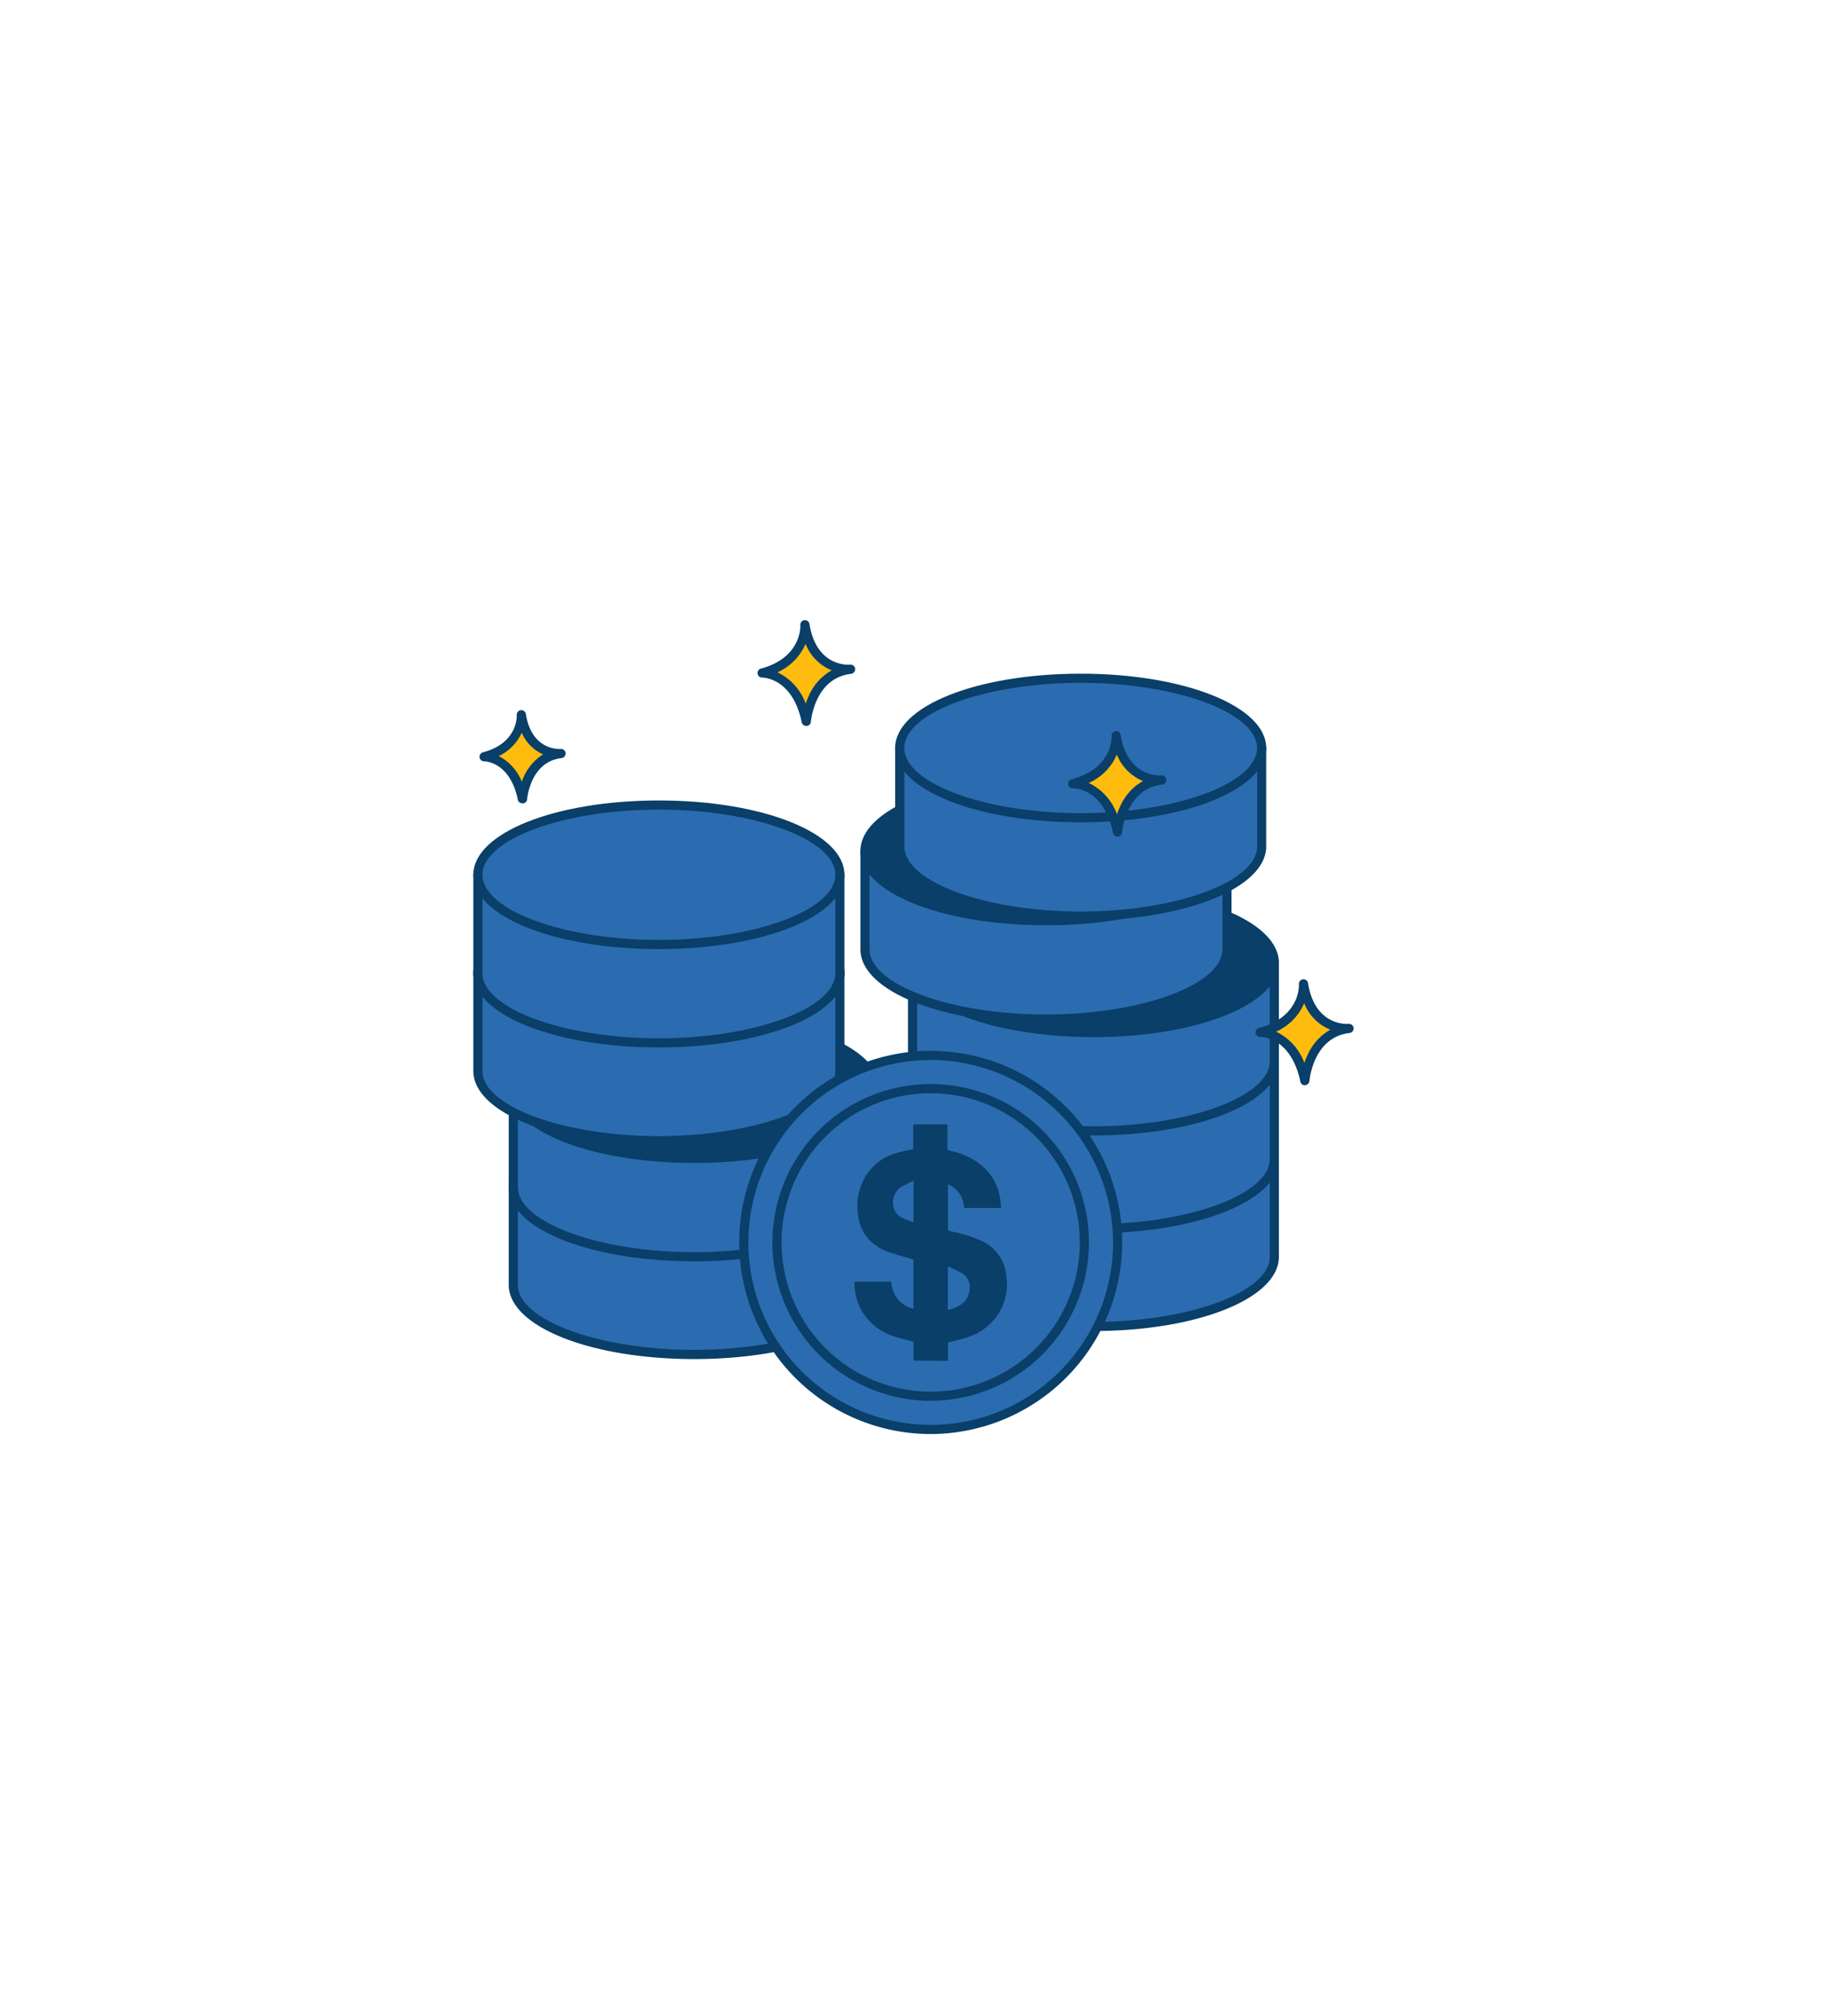 <svg xmlns="http://www.w3.org/2000/svg" viewBox="0 0 400 300" data-imageid="motivation-4" imageName="Coins" class="illustrations_image" style="width: 272px;"><g id="_552_coins_outline" data-name="#552_coins_outline"><path d="M112.37,189v21.52c0,8.42,17.74,15.26,39.62,15.26s39.63-6.84,39.63-15.26V189Z" fill="#2b6cb0" class="target-color"/><path d="M152,226.79c-22.78,0-40.62-7.14-40.62-16.25V189a1,1,0,0,1,1-1h79.25a1,1,0,0,1,1,1v21.52C192.62,219.65,174.77,226.79,152,226.79ZM113.37,190v20.52c0,7.73,17.69,14.25,38.62,14.25s38.63-6.52,38.63-14.25V190Z" fill="#093f68"/><ellipse cx="151.99" cy="189.02" rx="39.62" ry="15.26" fill="#2b6cb0" class="target-color"/><path d="M152,205.28c-22.78,0-40.62-7.14-40.62-16.26s17.84-16.26,40.62-16.26,40.63,7.14,40.63,16.26S174.77,205.28,152,205.28Zm0-30.52c-20.93,0-38.62,6.53-38.62,14.26s17.69,14.26,38.62,14.26,38.63-6.53,38.63-14.26S172.93,174.76,152,174.76Z" fill="#093f68"/><path d="M112.37,167.62v21.52c0,8.43,17.74,15.26,39.62,15.26s39.63-6.83,39.63-15.26V167.62Z" fill="#2b6cb0" class="target-color"/><path d="M152,205.4c-22.78,0-40.62-7.14-40.62-16.26V167.62a1,1,0,0,1,1-1h79.25a1,1,0,0,1,1,1v21.52C192.62,198.26,174.77,205.4,152,205.4Zm-38.62-36.78v20.52c0,7.73,17.69,14.26,38.62,14.26s38.63-6.53,38.63-14.26V168.62Z" fill="#093f68"/><ellipse cx="151.99" cy="167.62" rx="39.62" ry="15.26" fill="#093f68"/><path d="M152,183.88c-22.78,0-40.62-7.14-40.62-16.26s17.84-16.26,40.62-16.26,40.63,7.14,40.63,16.26S174.77,183.88,152,183.88Zm0-30.52c-20.93,0-38.62,6.53-38.62,14.26s17.69,14.26,38.62,14.26,38.63-6.53,38.63-14.26S172.93,153.36,152,153.36Z" fill="#093f68"/><path d="M104.63,142.22v21.52c0,8.43,17.74,15.26,39.63,15.26s39.62-6.83,39.62-15.26V142.22Z" fill="#2b6cb0" class="target-color"/><path d="M144.26,180c-22.78,0-40.63-7.14-40.63-16.26V142.22a1,1,0,0,1,1-1h79.25a1,1,0,0,1,1,1v21.52C184.88,172.86,167,180,144.26,180Zm-38.63-36.78v20.52c0,7.73,17.69,14.26,38.63,14.26s38.62-6.53,38.62-14.26V143.22Z" fill="#093f68"/><ellipse cx="144.26" cy="142.22" rx="39.62" ry="15.26" fill="#2b6cb0" class="target-color"/><path d="M144.26,158.48c-22.78,0-40.63-7.14-40.63-16.26S121.48,126,144.26,126s40.62,7.14,40.62,16.26S167,158.48,144.26,158.48Zm0-30.52c-20.94,0-38.63,6.53-38.63,14.26s17.69,14.26,38.63,14.26,38.62-6.53,38.62-14.26S165.19,128,144.26,128Z" fill="#093f68"/><path d="M104.63,120.82v21.52c0,8.43,17.74,15.26,39.63,15.26s39.62-6.83,39.62-15.26V120.82Z" fill="#2b6cb0" class="target-color"/><path d="M144.26,158.6c-22.78,0-40.63-7.14-40.63-16.26V120.82a1,1,0,0,1,1-1h79.25a1,1,0,0,1,1,1v21.52C184.88,151.46,167,158.6,144.26,158.6Zm-38.63-36.78v20.52c0,7.73,17.69,14.26,38.63,14.26s38.62-6.53,38.62-14.26V121.82Z" fill="#093f68"/><ellipse cx="144.26" cy="120.82" rx="39.62" ry="15.26" fill="#2b6cb0" class="target-color"/><path d="M144.26,137.08c-22.78,0-40.63-7.14-40.63-16.26s17.85-16.26,40.63-16.26,40.62,7.15,40.62,16.26S167,137.08,144.26,137.08Zm0-30.52c-20.94,0-38.63,6.53-38.63,14.26s17.69,14.26,38.63,14.26,38.62-6.53,38.62-14.26S165.19,106.56,144.26,106.56Z" fill="#093f68"/><path d="M199.79,182.88V204.4c0,8.42,17.74,15.25,39.62,15.25S279,212.82,279,204.4V182.88Z" fill="#2b6cb0" class="target-color"/><path d="M239.41,220.65c-22.78,0-40.62-7.14-40.62-16.25V182.88a1,1,0,0,1,1-1H279a1,1,0,0,1,1,1V204.4C280,213.51,262.19,220.65,239.41,220.65Zm-38.62-36.77V204.4c0,7.72,17.69,14.25,38.62,14.25S278,212.12,278,204.4V183.88Z" fill="#093f68"/><ellipse cx="239.41" cy="182.88" rx="39.62" ry="15.26" fill="#2b6cb0" class="target-color"/><path d="M239.41,199.14c-22.78,0-40.62-7.15-40.62-16.26s17.84-16.26,40.62-16.26S280,173.76,280,182.88,262.19,199.14,239.41,199.14Zm0-30.52c-20.93,0-38.62,6.53-38.62,14.26s17.69,14.26,38.62,14.26S278,190.61,278,182.88,260.35,168.62,239.41,168.62Z" fill="#093f68"/><path d="M199.79,161.48V183c0,8.42,17.74,15.26,39.62,15.26S279,191.42,279,183V161.48Z" fill="#2b6cb0" class="target-color"/><path d="M239.41,199.26c-22.78,0-40.62-7.15-40.62-16.26V161.48a1,1,0,0,1,1-1H279a1,1,0,0,1,1,1V183C280,192.11,262.19,199.26,239.41,199.26Zm-38.62-36.78V183c0,7.73,17.69,14.26,38.62,14.26S278,190.73,278,183V162.48Z" fill="#093f68"/><ellipse cx="239.41" cy="161.48" rx="39.62" ry="15.26" fill="#2b6cb0" class="target-color"/><path d="M239.41,177.74c-22.78,0-40.62-7.14-40.62-16.26s17.84-16.26,40.62-16.26S280,152.36,280,161.48,262.19,177.74,239.41,177.74Zm0-30.52c-20.93,0-38.62,6.53-38.62,14.26s17.69,14.26,38.62,14.26S278,169.21,278,161.48,260.35,147.22,239.41,147.22Z" fill="#093f68"/><path d="M199.79,140.08V161.6c0,8.43,17.74,15.26,39.62,15.26S279,170,279,161.6V140.08Z" fill="#2b6cb0" class="target-color"/><path d="M239.41,177.86c-22.78,0-40.62-7.14-40.62-16.26V140.08a1,1,0,0,1,1-1H279a1,1,0,0,1,1,1V161.6C280,170.72,262.19,177.86,239.41,177.86Zm-38.62-36.78V161.6c0,7.73,17.69,14.26,38.62,14.26S278,169.33,278,161.6V141.08Z" fill="#093f68"/><ellipse cx="239.41" cy="140.08" rx="39.62" ry="15.26" fill="#093f68"/><path d="M239.41,156.34c-22.78,0-40.62-7.14-40.62-16.26s17.84-16.26,40.62-16.26S280,131,280,140.08,262.19,156.34,239.41,156.34Zm0-30.52c-20.93,0-38.62,6.53-38.62,14.26s17.69,14.26,38.62,14.26S278,147.81,278,140.08,260.35,125.82,239.41,125.82Z" fill="#093f68"/><path d="M189.33,115.61v21.52c0,8.43,17.74,15.26,39.62,15.26s39.63-6.83,39.63-15.26V115.61Z" fill="#2b6cb0" class="target-color"/><path d="M229,153.39c-22.78,0-40.62-7.14-40.62-16.26V115.61a1,1,0,0,1,1-1h79.25a1,1,0,0,1,1,1v21.52C269.58,146.25,251.73,153.39,229,153.39Zm-38.62-36.78v20.52c0,7.73,17.69,14.26,38.62,14.26s38.63-6.53,38.63-14.26V116.61Z" fill="#093f68"/><ellipse cx="228.95" cy="115.61" rx="39.62" ry="15.26" fill="#093f68"/><path d="M229,131.87c-22.78,0-40.62-7.14-40.62-16.26S206.17,99.35,229,99.35s40.63,7.15,40.63,16.26S251.73,131.87,229,131.87Zm0-30.52c-20.93,0-38.62,6.53-38.62,14.26S208,129.87,229,129.87s38.63-6.53,38.63-14.26S249.89,101.35,229,101.35Z" fill="#093f68"/><path d="M197,93.08V114.6c0,8.43,17.74,15.26,39.62,15.26s39.62-6.83,39.62-15.26V93.08Z" fill="#2b6cb0" class="target-color"/><path d="M236.6,130.86c-22.78,0-40.62-7.14-40.62-16.26V93.08a1,1,0,0,1,1-1h79.24a1,1,0,0,1,1,1V114.6C277.22,123.72,259.38,130.86,236.6,130.86ZM198,94.08V114.6c0,7.73,17.69,14.26,38.62,14.26s38.62-6.53,38.62-14.26V94.08Z" fill="#093f68"/><ellipse cx="236.6" cy="93.08" rx="39.62" ry="15.26" fill="#2b6cb0" class="target-color"/><path d="M236.6,109.34c-22.78,0-40.62-7.14-40.62-16.26s17.84-16.26,40.62-16.26S277.22,84,277.22,93.08,259.38,109.34,236.6,109.34Zm0-30.52c-20.93,0-38.62,6.53-38.62,14.26s17.69,14.26,38.62,14.26,38.62-6.53,38.62-14.26S257.54,78.82,236.6,78.82Z" fill="#093f68"/><circle cx="203.77" cy="201.27" r="40.92" fill="#2b6cb0" class="target-color"/><path d="M203.77,243.19a41.92,41.92,0,1,1,41.92-41.92A42,42,0,0,1,203.77,243.19Zm0-81.84a39.92,39.92,0,1,0,39.92,39.92A40,40,0,0,0,203.77,161.35Z" fill="#093f68"/><path d="M203.77,235.91a34.65,34.65,0,1,1,34.64-34.64A34.68,34.68,0,0,1,203.77,235.91Zm0-67.29a32.65,32.65,0,1,0,32.64,32.65A32.69,32.69,0,0,0,203.77,168.62Z" fill="#093f68"/><path d="M200,227.12V223c-1.49-.41-2.94-.72-4.33-1.2a12.58,12.58,0,0,1-6.66-5,12.31,12.31,0,0,1-1.92-6.94h8c.37,3,1.81,5.1,4.89,5.93V205c-1.6-.47-3.2-.91-4.78-1.41a11.2,11.2,0,0,1-4.65-2.64,9.17,9.17,0,0,1-2.58-5,12.89,12.89,0,0,1,.5-7,11.62,11.62,0,0,1,7-7,36.24,36.24,0,0,1,4-1l.48-.1v-5.42h7.48v.53c0,1.55,0,3.1,0,4.65,0,.38.12.5.49.58a15.77,15.77,0,0,1,7,3.25,11.3,11.3,0,0,1,4,7c.13.74.19,1.49.28,2.28h-8.13a5.68,5.68,0,0,0-3.52-5.16v10.12c.27.07.57.15.88.21a29.2,29.2,0,0,1,6.37,2,9.22,9.22,0,0,1,5.52,7.7,12,12,0,0,1-2.1,8.82,12.33,12.33,0,0,1-6,4.47c-1.5.52-3.06.86-4.68,1.3v4Zm7.51-20.58V216a6.87,6.87,0,0,0,3.3-1.46c1.74-1.43,2.35-5-.19-6.53A27.06,27.06,0,0,0,207.53,206.54ZM200,196.89v-9.11a27.06,27.06,0,0,0-2.85,1.46c-2.07,1.38-2.4,5.22.25,6.56C198.2,196.22,199.08,196.51,200,196.89Z" fill="#093f68"/><path d="M114.12,85.85S114.51,92.7,106,95c0,0,6.44-.1,8.4,9.19,0,0,.73-9,8.4-9.91C122.77,94.27,115.58,94.91,114.12,85.85Z" fill="#ffbc0e"/><path d="M114.37,105.18a1,1,0,0,1-1-.79C111.63,96,106.1,96,106,96a1,1,0,0,1-1-.86,1,1,0,0,1,.73-1.11c7.61-2,7.42-7.87,7.41-8.12a1,1,0,0,1,2-.21c1.3,8,7.34,7.61,7.59,7.59a1,1,0,0,1,.2,2c-6.75.79-7.49,8.66-7.52,9a1,1,0,0,1-.94.91Zm-5.19-10.33a10.73,10.73,0,0,1,5.07,5.62,11.26,11.26,0,0,1,4.66-6,9.07,9.07,0,0,1-4.68-4.73A10.52,10.52,0,0,1,109.18,94.85Z" fill="#093f68"/><path d="M285.41,144.79s.45,7.89-9.37,10.51c0,0,7.41-.11,9.66,10.59,0,0,.84-10.38,9.67-11.41C295.37,154.48,287.1,155.21,285.41,144.79Z" fill="#ffbc0e"/><path d="M285.7,166.88a1,1,0,0,1-1-.79c-2.06-9.79-8.58-9.81-8.67-9.79a1,1,0,0,1-.27-2c8.88-2.38,8.64-9.21,8.63-9.49a1,1,0,0,1,2-.22c1.52,9.4,8.58,8.88,8.88,8.86a1,1,0,0,1,1.08.89,1,1,0,0,1-.88,1.1c-7.89.92-8.75,10.1-8.78,10.49a1,1,0,0,1-.94.91Zm-6.32-11.73a12.18,12.18,0,0,1,6.19,6.84,15.41,15.41,0,0,1,.76-1.85,11.71,11.71,0,0,1,4.94-5.42,10.28,10.28,0,0,1-5.73-5.8A12,12,0,0,1,279.38,155.15Z" fill="#093f68"/><path d="M244.39,90.38s.46,7.88-9.37,10.51c0,0,7.41-.12,9.67,10.58,0,0,.84-10.37,9.66-11.4C254.35,100.07,246.08,100.8,244.39,90.38Z" fill="#ffbc0e"/><path d="M244.69,112.47a1,1,0,0,1-1-.79c-2-9.69-8.38-9.77-8.68-9.79h0a1,1,0,0,1-.27-2c8.88-2.37,8.65-9.2,8.64-9.49a1,1,0,0,1,.89-1,1,1,0,0,1,1.09.83c1.51,9.33,8.59,8.87,8.89,8.85a1,1,0,0,1,.2,2c-7.89.92-8.75,10.1-8.79,10.49a1,1,0,0,1-.93.92Zm-6.32-11.74a12.2,12.2,0,0,1,6.18,6.85,15.53,15.53,0,0,1,.76-1.86,11.74,11.74,0,0,1,4.94-5.41,10.4,10.4,0,0,1-5.73-5.8A11.88,11.88,0,0,1,238.37,100.73Z" fill="#093f68"/><path d="M176.23,66.16s.46,7.88-9.37,10.51c0,0,7.42-.12,9.67,10.58,0,0,.84-10.37,9.66-11.4C186.19,75.85,177.92,76.58,176.23,66.16Z" fill="#ffbc0e"/><path d="M176.53,88.25a1,1,0,0,1-1-.79c-2-9.66-8.36-9.79-8.67-9.79h0a1,1,0,0,1-1-.87,1,1,0,0,1,.73-1.09c8.88-2.38,8.65-9.21,8.64-9.5a1,1,0,0,1,2-.21c1.53,9.39,8.59,8.88,8.89,8.85a1,1,0,0,1,.2,2c-7.89.93-8.75,10.11-8.79,10.5a1,1,0,0,1-.93.91Zm-6.32-11.73a12.14,12.14,0,0,1,6.18,6.84c.21-.59.46-1.22.76-1.86a11.84,11.84,0,0,1,4.94-5.41,10.36,10.36,0,0,1-5.72-5.8A12,12,0,0,1,170.21,76.52Z" fill="#093f68"/></g></svg>